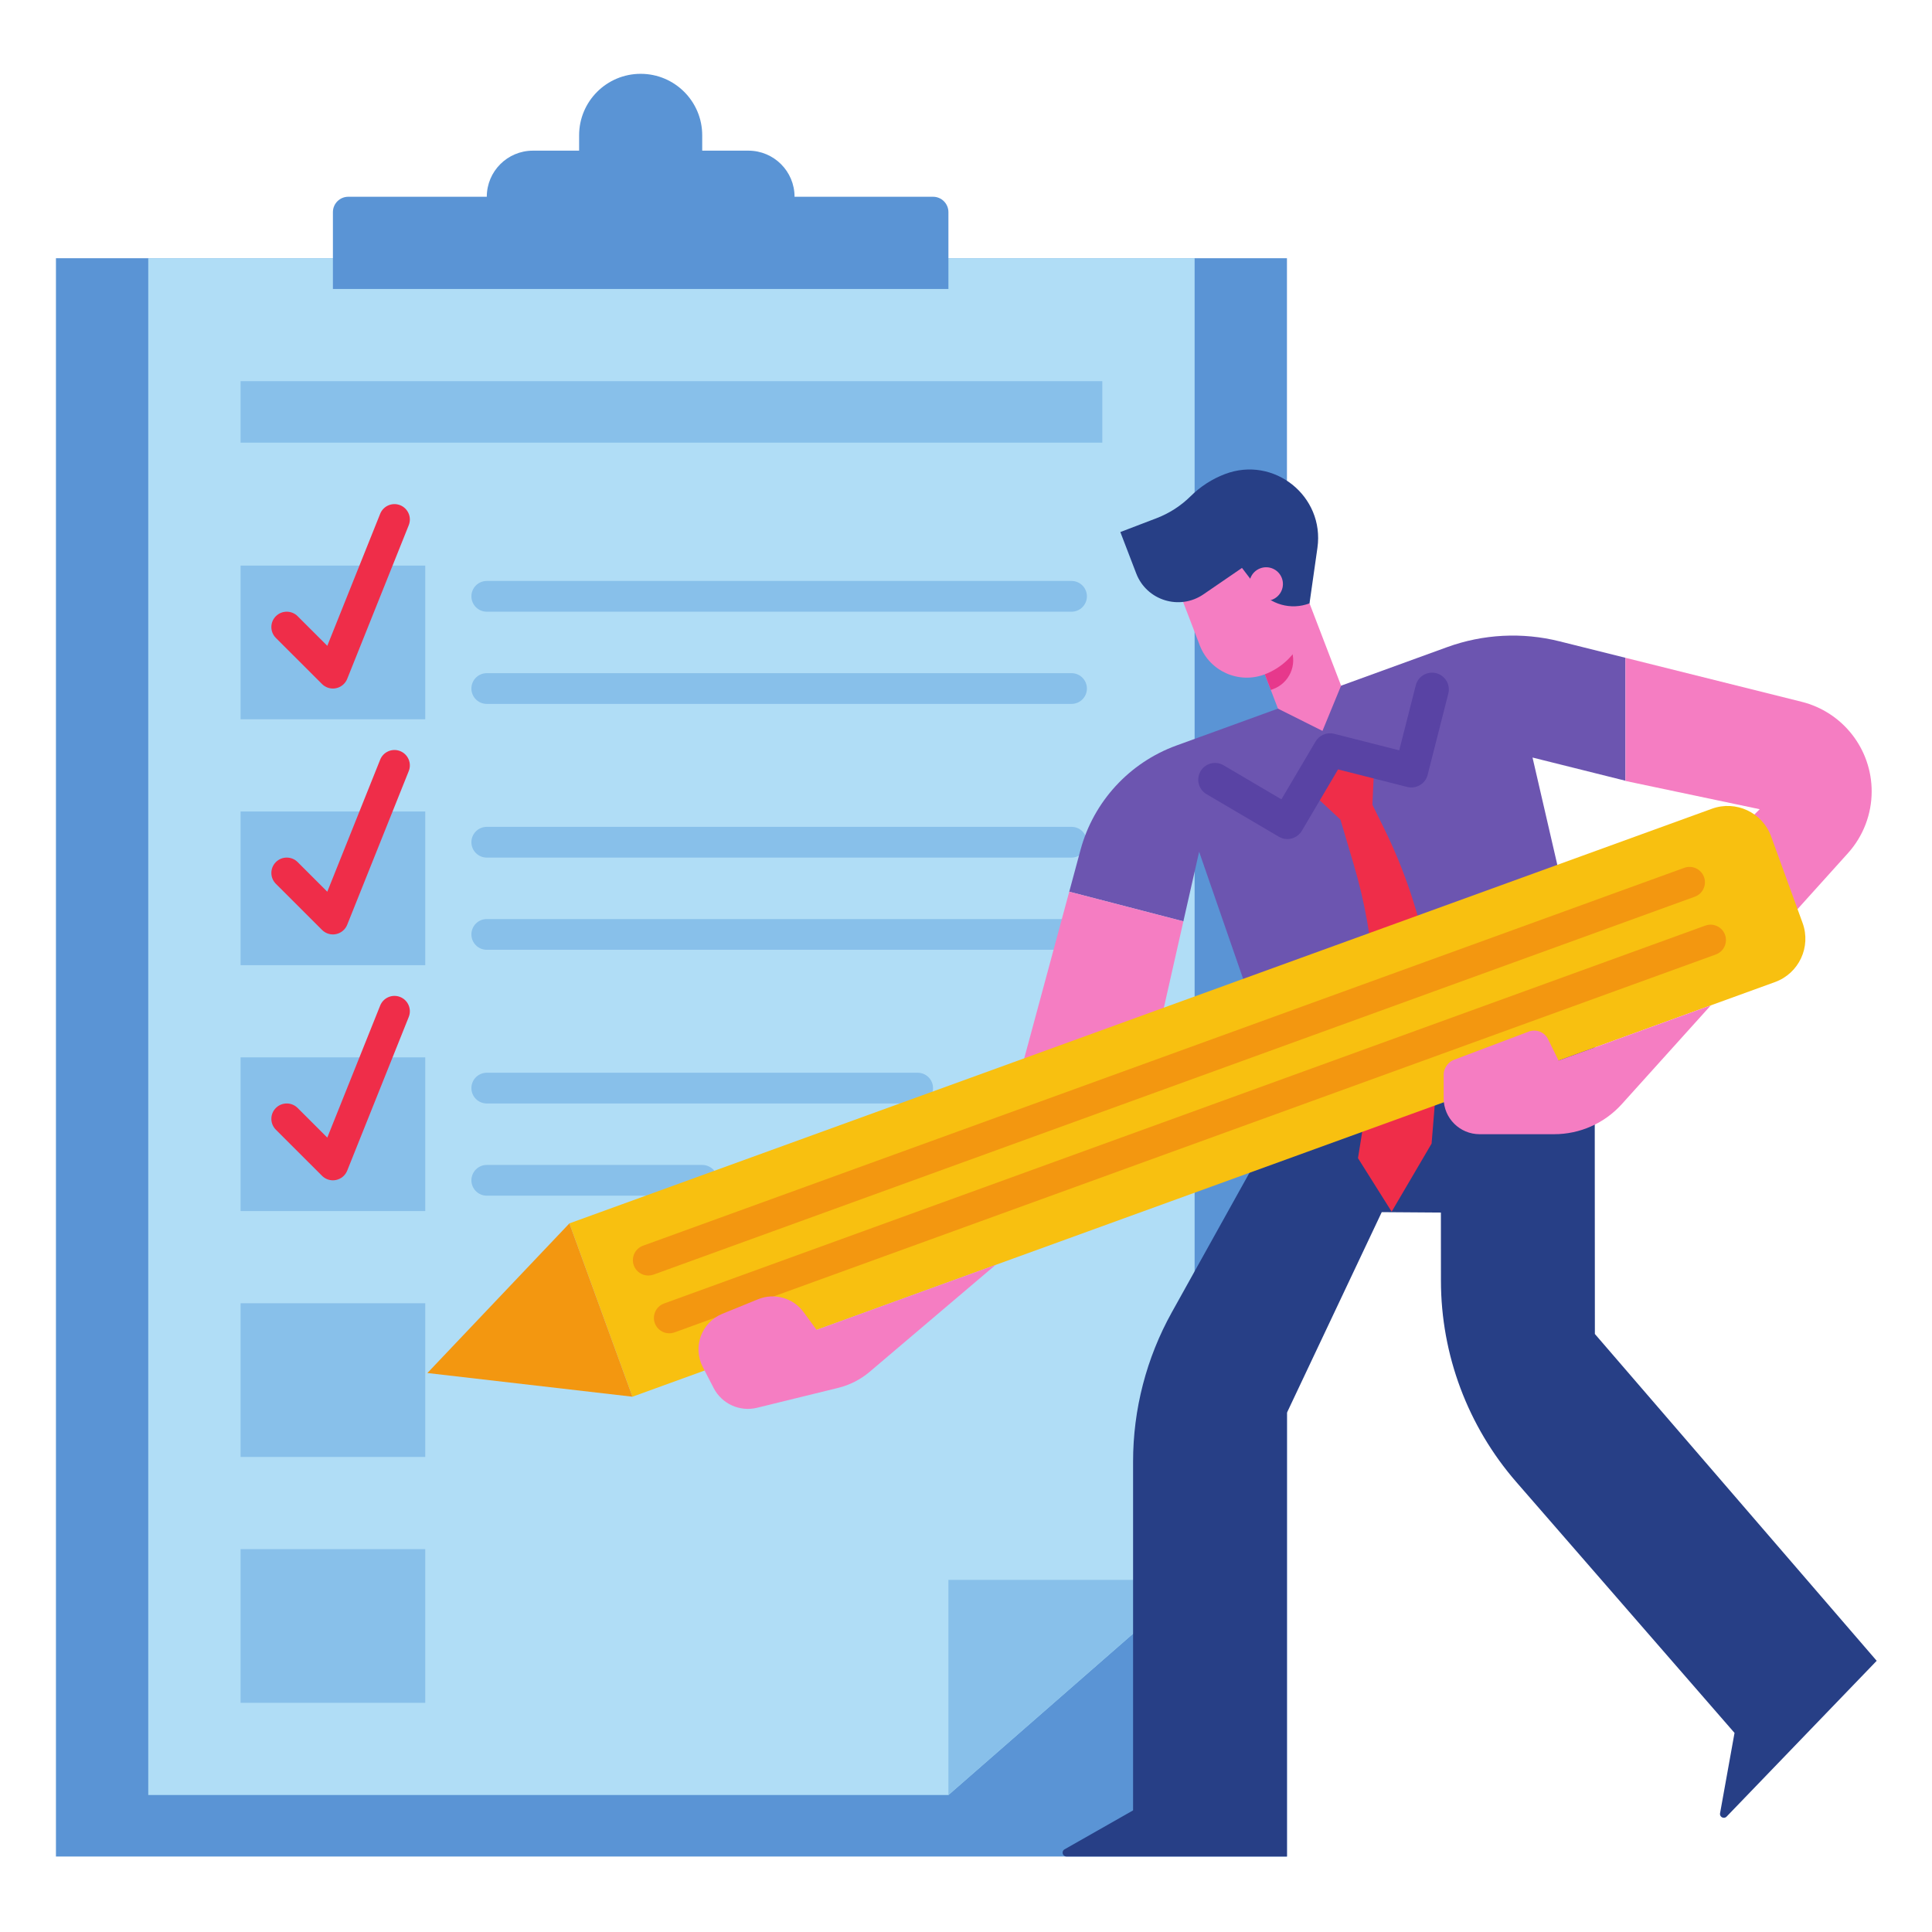 <?xml version="1.0" encoding="UTF-8"?>
<svg xmlns="http://www.w3.org/2000/svg" xmlns:xlink="http://www.w3.org/1999/xlink" width="810pt" height="810pt" viewBox="0 0 810 810" version="1.2">
<defs>
<clipPath id="clip1">
  <path d="M 23.312 108 L 540 108 L 540 778.348 L 23.312 778.348 Z M 23.312 108 "/>
</clipPath>
<clipPath id="clip2">
  <path d="M 139 30.949 L 398 30.949 L 398 122 L 139 122 Z M 139 30.949 "/>
</clipPath>
<clipPath id="clip3">
  <path d="M 445 430 L 786.812 430 L 786.812 778.348 L 445 778.348 Z M 445 430 "/>
</clipPath>
</defs>
<g id="surface1">
<g clip-path="url(#clip1)" clip-rule="nonzero">
<path style=" stroke:none;fill-rule:nonzero;fill:rgb(35.289%,58.04%,83.53%);fill-opacity:1;" d="M 23.453 108.266 L 539.559 108.266 L 539.559 778.348 L 23.453 778.348 L 23.453 108.266 "/>
</g>
<path style=" stroke:none;fill-rule:nonzero;fill:rgb(69.019%,86.67%,96.469%);fill-opacity:1;" d="M 397.629 752.574 L 62.16 752.574 L 62.16 108.266 L 500.852 108.266 L 500.852 662.371 L 397.629 752.574 "/>
<path style=" stroke:none;fill-rule:nonzero;fill:rgb(53.329%,75.29%,91.759%);fill-opacity:1;" d="M 500.852 662.371 L 397.629 752.574 L 397.629 662.371 Z M 500.852 662.371 "/>
<path style=" stroke:none;fill-rule:nonzero;fill:rgb(53.329%,75.29%,91.759%);fill-opacity:1;" d="M 462.141 185.582 L 100.867 185.582 L 100.867 159.809 L 462.141 159.809 L 462.141 185.582 "/>
<path style=" stroke:none;fill-rule:nonzero;fill:rgb(53.329%,75.29%,91.759%);fill-opacity:1;" d="M 178.285 301.559 L 100.867 301.559 L 100.867 237.129 L 178.285 237.129 L 178.285 301.559 "/>
<path style=" stroke:none;fill-rule:nonzero;fill:rgb(53.329%,75.29%,91.759%);fill-opacity:1;" d="M 178.285 404.648 L 100.867 404.648 L 100.867 340.215 L 178.285 340.215 L 178.285 404.648 "/>
<path style=" stroke:none;fill-rule:nonzero;fill:rgb(53.329%,75.29%,91.759%);fill-opacity:1;" d="M 178.285 507.738 L 100.867 507.738 L 100.867 443.305 L 178.285 443.305 L 178.285 507.738 "/>
<path style=" stroke:none;fill-rule:nonzero;fill:rgb(53.329%,75.29%,91.759%);fill-opacity:1;" d="M 178.285 610.828 L 100.867 610.828 L 100.867 546.395 L 178.285 546.395 L 178.285 610.828 "/>
<path style=" stroke:none;fill-rule:nonzero;fill:rgb(53.329%,75.29%,91.759%);fill-opacity:1;" d="M 178.285 713.914 L 100.867 713.914 L 100.867 649.484 L 178.285 649.484 L 178.285 713.914 "/>
<path style=" stroke:none;fill-rule:nonzero;fill:rgb(53.329%,75.29%,91.759%);fill-opacity:1;" d="M 449.238 256.457 L 204.09 256.457 C 200.523 256.457 197.637 253.574 197.637 250.012 C 197.637 246.453 200.523 243.57 204.09 243.57 L 449.238 243.57 C 452.805 243.57 455.691 246.453 455.691 250.012 C 455.691 253.574 452.805 256.457 449.238 256.457 "/>
<path style=" stroke:none;fill-rule:nonzero;fill:rgb(53.329%,75.29%,91.759%);fill-opacity:1;" d="M 449.238 295.113 L 204.09 295.113 C 200.523 295.113 197.637 292.234 197.637 288.672 C 197.637 285.109 200.523 282.23 204.09 282.23 L 449.238 282.23 C 452.805 282.23 455.691 285.109 455.691 288.672 C 455.691 292.234 452.805 295.113 449.238 295.113 "/>
<path style=" stroke:none;fill-rule:nonzero;fill:rgb(53.329%,75.29%,91.759%);fill-opacity:1;" d="M 449.238 359.547 L 204.09 359.547 C 200.523 359.547 197.637 356.664 197.637 353.102 C 197.637 349.543 200.523 346.66 204.09 346.66 L 449.238 346.66 C 452.805 346.66 455.691 349.543 455.691 353.102 C 455.691 356.664 452.805 359.547 449.238 359.547 "/>
<path style=" stroke:none;fill-rule:nonzero;fill:rgb(53.329%,75.29%,91.759%);fill-opacity:1;" d="M 449.238 398.203 L 204.09 398.203 C 200.523 398.203 197.637 395.324 197.637 391.762 C 197.637 388.199 200.523 385.316 204.09 385.316 L 449.238 385.316 C 452.805 385.316 455.691 388.199 455.691 391.762 C 455.691 395.324 452.805 398.203 449.238 398.203 "/>
<path style=" stroke:none;fill-rule:nonzero;fill:rgb(53.329%,75.29%,91.759%);fill-opacity:1;" d="M 384.727 462.637 L 204.09 462.637 C 200.523 462.637 197.637 459.754 197.637 456.191 C 197.637 452.629 200.523 449.75 204.09 449.75 L 384.727 449.75 C 388.293 449.75 391.18 452.629 391.18 456.191 C 391.18 459.754 388.293 462.637 384.727 462.637 "/>
<path style=" stroke:none;fill-rule:nonzero;fill:rgb(53.329%,75.29%,91.759%);fill-opacity:1;" d="M 294.406 501.293 L 204.09 501.293 C 200.523 501.293 197.637 498.41 197.637 494.852 C 197.637 491.289 200.523 488.406 204.09 488.406 L 294.406 488.406 C 297.973 488.406 300.859 491.289 300.859 494.852 C 300.859 498.41 297.973 501.293 294.406 501.293 "/>
<g clip-path="url(#clip2)" clip-rule="nonzero">
<path style=" stroke:none;fill-rule:nonzero;fill:rgb(35.289%,58.04%,83.53%);fill-opacity:1;" d="M 333.117 82.492 C 333.117 71.816 324.453 63.164 313.762 63.164 L 294.406 63.164 L 294.406 56.719 C 294.406 42.488 282.852 30.949 268.602 30.949 C 254.352 30.949 242.797 42.488 242.797 56.719 L 242.797 63.164 L 223.441 63.164 C 212.75 63.164 204.09 71.816 204.09 82.492 L 146.027 82.492 C 142.461 82.492 139.574 85.375 139.574 88.938 L 139.574 121.152 L 397.629 121.152 L 397.629 88.938 C 397.629 85.375 394.742 82.492 391.18 82.492 L 333.117 82.492 "/>
</g>
<g clip-path="url(#clip3)" clip-rule="nonzero">
<path style=" stroke:none;fill-rule:nonzero;fill:rgb(15.289%,24.709%,52.55%);fill-opacity:1;" d="M 668.66 559.281 L 668.629 508.824 L 668.586 430.418 L 539.559 463.422 L 514.906 507.742 L 491.281 550.207 C 480.633 569.348 475.047 590.887 475.047 612.789 L 475.047 759.016 L 446.316 775.34 C 444.875 776.156 445.453 778.348 447.109 778.348 L 539.559 778.348 L 539.559 592.285 L 579.301 508.195 L 604.102 508.371 L 604.121 536.938 C 604.133 567.973 615.367 597.953 635.742 621.379 L 727.207 726.531 L 721.141 760.227 C 720.855 761.793 722.785 762.773 723.887 761.621 L 786.812 696.297 L 668.66 559.281 "/>
</g>
<path style=" stroke:none;fill-rule:nonzero;fill:rgb(42.349%,33.33%,69.019%);fill-opacity:1;" d="M 681.488 275.785 L 681.488 327.332 L 642.52 317.602 L 668.586 430.418 L 539.559 463.422 L 502.742 357.109 L 496.137 386.27 L 449.062 374.043 L 448.289 373.836 L 453.012 356.324 C 458.48 336.062 473.496 319.73 493.238 312.555 L 606.688 271.324 C 621.793 265.832 638.219 264.977 653.812 268.875 L 681.488 275.785 "/>
<path style=" stroke:none;fill-rule:nonzero;fill:rgb(96.078%,49.019%,76.079%);fill-opacity:1;" d="M 496.137 386.27 L 481.66 450.328 C 477.043 470.754 465.918 489.133 449.934 502.695 L 421.445 526.891 L 330.293 542.223 L 423.434 465.855 L 448.289 373.836 L 449.062 374.043 L 496.137 386.27 "/>
<path style=" stroke:none;fill-rule:nonzero;fill:rgb(96.078%,49.019%,76.079%);fill-opacity:1;" d="M 726.551 411.191 L 774.754 357.707 C 781.16 350.594 784.707 341.367 784.707 331.797 C 784.707 314.023 772.602 298.531 755.332 294.223 L 681.488 275.785 L 681.488 327.418 L 737.766 339.266 L 632.922 443.93 L 726.551 411.191 "/>
<path style=" stroke:none;fill-rule:nonzero;fill:rgb(93.729%,17.65%,28.629%);fill-opacity:1;" d="M 549.387 331.891 L 561.98 343.609 L 567.613 362.629 C 576.773 393.586 578.879 426.203 573.754 458.078 L 569.34 485.559 L 583.457 508 L 600.203 479.453 L 601.773 460.176 C 604.949 421.266 597.5 382.223 580.227 347.207 L 575.387 337.387 L 576.148 320.691 L 558.156 315.414 L 549.387 331.891 "/>
<path style=" stroke:none;fill-rule:nonzero;fill:rgb(97.249%,75.29%,6.27%);fill-opacity:1;" d="M 744.168 411.738 L 265.156 585.578 L 238.723 512.91 L 717.727 339.07 C 727.773 335.422 738.875 340.602 742.531 350.637 L 755.746 386.965 C 759.402 397.004 754.215 408.094 744.168 411.738 "/>
<path style=" stroke:none;fill-rule:nonzero;fill:rgb(95.29%,59.219%,6.27%);fill-opacity:1;" d="M 265.156 585.578 L 179.18 575.648 L 238.723 512.91 Z M 265.156 585.578 "/>
<path style=" stroke:none;fill-rule:nonzero;fill:rgb(95.29%,59.219%,6.27%);fill-opacity:1;" d="M 271.785 534.773 C 269.152 534.773 266.676 533.152 265.723 530.531 C 264.508 527.188 266.234 523.492 269.578 522.273 L 706.145 363.836 C 709.492 362.629 713.195 364.348 714.414 367.695 C 715.629 371.043 713.902 374.734 710.551 375.949 L 273.988 534.391 C 273.258 534.648 272.516 534.773 271.785 534.773 "/>
<path style=" stroke:none;fill-rule:nonzero;fill:rgb(95.29%,59.219%,6.27%);fill-opacity:1;" d="M 280.598 559 C 277.965 559 275.488 557.367 274.539 554.75 C 274.273 554.027 274.148 553.285 274.148 552.555 C 274.148 549.926 275.773 547.445 278.395 546.496 L 714.961 388.062 C 718.305 386.852 722.012 388.57 723.227 391.918 C 723.492 392.641 723.617 393.383 723.617 394.113 C 723.617 396.75 721.992 399.223 719.363 400.172 L 282.805 558.609 C 282.07 558.871 281.328 559 280.598 559 "/>
<path style=" stroke:none;fill-rule:nonzero;fill:rgb(96.078%,49.019%,76.079%);fill-opacity:1;" d="M 653.441 444.664 L 649.031 435.68 C 647.566 432.699 644.07 431.32 640.957 432.488 L 609.434 444.383 C 607.141 445.242 605.262 447.957 605.262 450.41 L 605.262 460.477 C 605.262 468.781 612.012 475.52 620.324 475.52 L 651.594 475.52 C 662.41 475.52 672.719 470.934 679.949 462.91 L 717.266 421.504 L 653.441 444.664 "/>
<path style=" stroke:none;fill-rule:nonzero;fill:rgb(96.078%,49.019%,76.079%);fill-opacity:1;" d="M 417.379 530.332 L 342.359 557.562 L 336.926 550.133 C 332.555 544.148 324.668 541.922 317.805 544.723 L 302.867 550.805 C 294.098 554.387 290.293 564.711 294.641 573.117 L 299.227 581.973 C 302.648 588.582 310.164 591.992 317.402 590.215 L 351.41 581.871 C 356.27 580.68 360.785 578.371 364.605 575.137 L 417.379 530.332 "/>
<path style=" stroke:none;fill-rule:nonzero;fill:rgb(96.078%,49.019%,76.079%);fill-opacity:1;" d="M 546.5 246.391 L 562.258 287.469 L 554.453 306.434 L 535.789 297.09 L 520.203 256.449 L 546.5 246.391 "/>
<path style=" stroke:none;fill-rule:nonzero;fill:rgb(90.59%,21.959%,54.9%);fill-opacity:1;" d="M 538.395 264.547 L 525.246 269.582 L 532.797 289.277 L 533.895 288.855 C 540.547 286.312 543.879 278.863 541.328 272.211 L 538.395 264.547 "/>
<path style=" stroke:none;fill-rule:nonzero;fill:rgb(96.078%,49.019%,76.079%);fill-opacity:1;" d="M 538.949 226.688 L 492.93 244.293 L 503.004 270.562 C 507.176 281.438 519.387 286.879 530.277 282.715 C 544.801 277.156 552.062 260.891 546.5 246.391 L 538.949 226.688 "/>
<path style=" stroke:none;fill-rule:nonzero;fill:rgb(15.289%,24.709%,52.55%);fill-opacity:1;" d="M 469.707 223.062 L 476.363 240.406 C 480.707 251.75 494.531 256.047 504.555 249.176 L 520.707 238.102 L 527.344 246.797 C 532.402 253.43 541.227 255.941 549.02 252.953 L 552.336 229.695 C 555.43 207.977 534.02 190.93 513.516 198.777 C 508.145 200.828 503.27 203.98 499.195 208.02 C 495.117 212.059 490.242 215.211 484.875 217.262 L 469.707 223.062 "/>
<path style=" stroke:none;fill-rule:nonzero;fill:rgb(96.078%,49.019%,76.079%);fill-opacity:1;" d="M 537.41 242.336 C 536.02 238.711 531.949 236.902 528.32 238.293 C 524.684 239.676 522.871 243.738 524.262 247.371 C 525.652 250.996 529.723 252.809 533.352 251.418 C 536.98 250.031 538.801 245.961 537.41 242.336 "/>
<path style=" stroke:none;fill-rule:nonzero;fill:rgb(34.9%,26.27%,64.31%);fill-opacity:1;" d="M 542.445 351.238 C 543.805 350.676 544.996 349.688 545.801 348.32 L 560.992 322.578 L 589.992 329.934 C 593.758 330.891 597.59 328.621 598.547 324.852 L 607.215 290.781 C 608.172 287.016 605.891 283.191 602.125 282.234 C 598.359 281.277 594.527 283.555 593.57 287.32 L 586.633 314.578 L 559.34 307.648 C 556.309 306.883 553.137 308.203 551.543 310.895 L 537.246 335.125 L 512.984 320.844 C 509.633 318.875 505.316 319.988 503.344 323.328 C 501.375 326.676 502.488 330.984 505.832 332.957 L 536.164 350.805 C 538.148 351.977 540.473 352.059 542.445 351.238 "/>
<path style=" stroke:none;fill-rule:nonzero;fill:rgb(93.729%,17.65%,28.629%);fill-opacity:1;" d="M 139.574 494.852 C 137.883 494.852 136.238 494.184 135.016 492.965 L 115.66 473.633 C 113.141 471.117 113.141 467.039 115.66 464.523 C 118.176 462.008 122.27 462.008 124.785 464.523 L 137.219 476.945 L 159.391 421.586 C 160.711 418.281 164.473 416.672 167.773 417.992 C 171.082 419.312 172.695 423.062 171.371 426.367 L 145.566 490.797 C 144.762 492.812 142.996 494.285 140.875 494.719 C 140.438 494.805 140.012 494.852 139.574 494.852 "/>
<path style=" stroke:none;fill-rule:nonzero;fill:rgb(93.729%,17.65%,28.629%);fill-opacity:1;" d="M 139.574 391.762 C 137.883 391.762 136.238 391.094 135.016 389.875 L 115.66 370.543 C 113.141 368.027 113.141 363.949 115.66 361.434 C 118.176 358.918 122.27 358.918 124.785 361.434 L 137.219 373.855 L 159.391 318.496 C 160.711 315.188 164.473 313.582 167.773 314.902 C 171.082 316.227 172.695 319.977 171.371 323.277 L 145.566 387.711 C 144.762 389.723 142.996 391.195 140.875 391.629 C 140.438 391.719 140.012 391.762 139.574 391.762 "/>
<path style=" stroke:none;fill-rule:nonzero;fill:rgb(93.729%,17.65%,28.629%);fill-opacity:1;" d="M 139.574 288.672 C 137.883 288.672 136.238 288.004 135.016 286.785 L 115.66 267.453 C 113.141 264.938 113.141 260.859 115.66 258.344 C 118.176 255.828 122.27 255.828 124.785 258.344 L 137.219 270.766 L 159.391 215.406 C 160.711 212.098 164.473 210.492 167.773 211.812 C 171.082 213.137 172.695 216.887 171.371 220.188 L 145.566 284.621 C 144.762 286.633 142.996 288.105 140.875 288.539 C 140.438 288.629 140.012 288.672 139.574 288.672 "/>
</g>
</svg>
